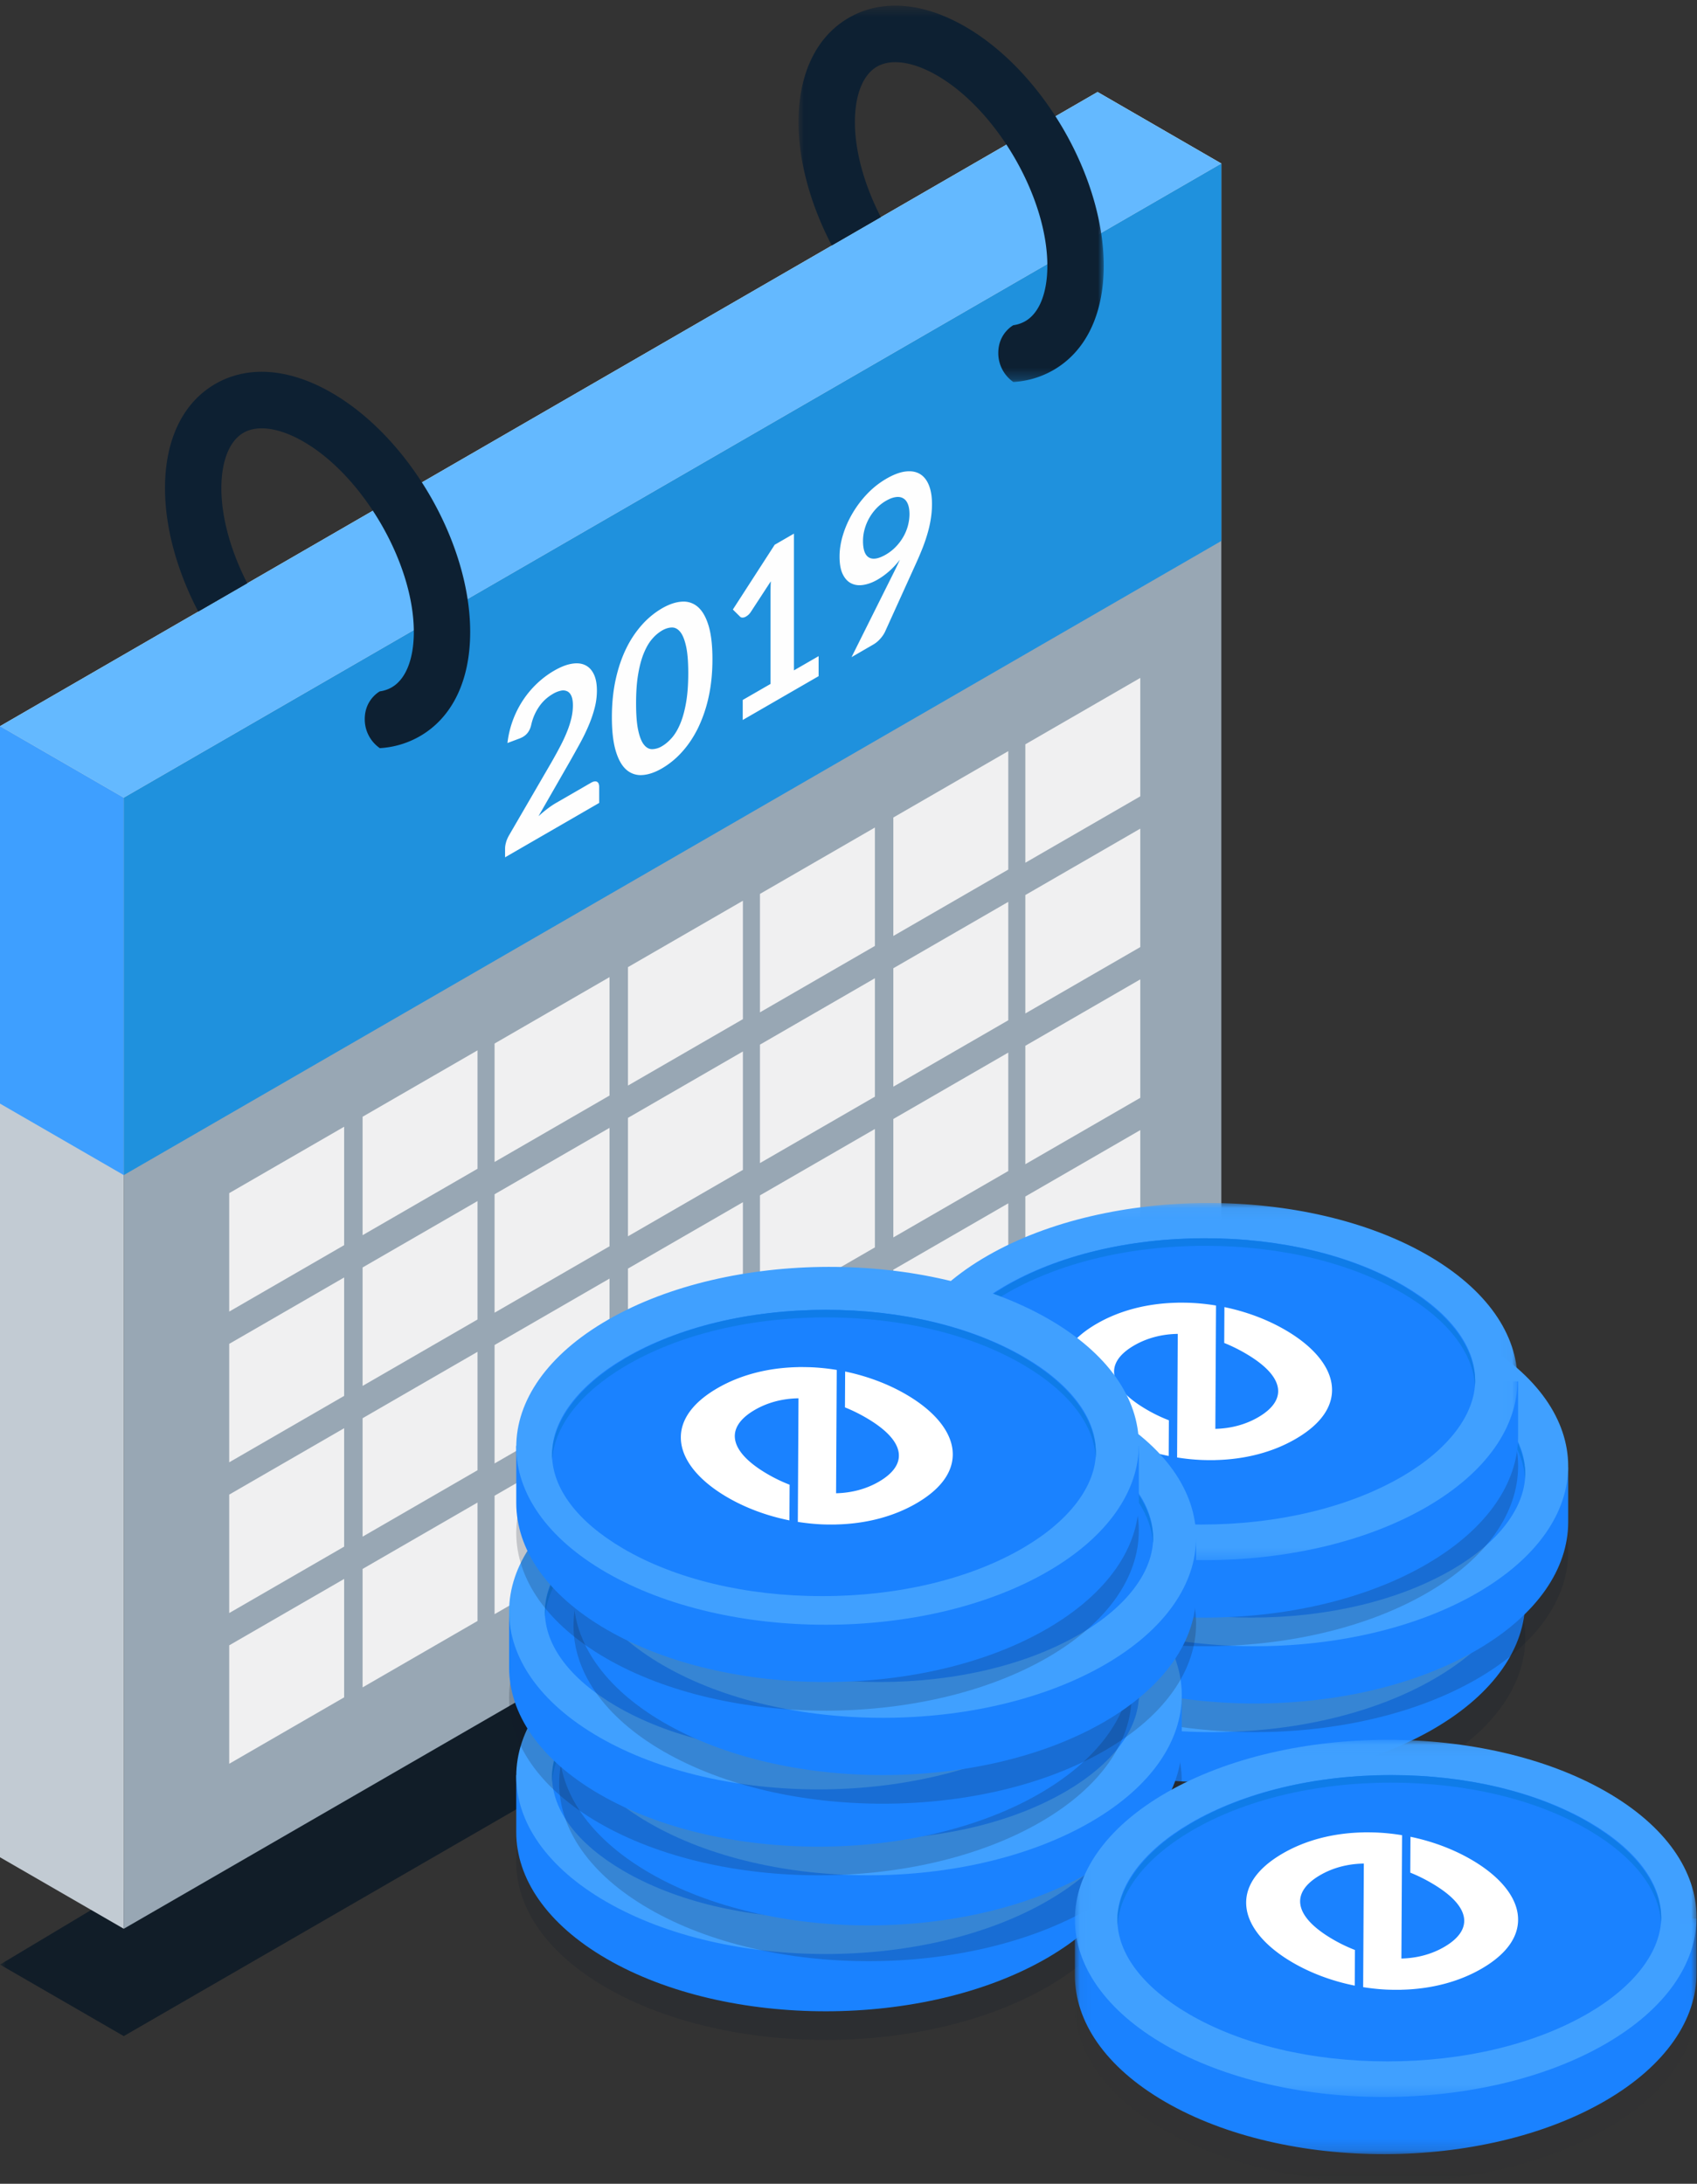 <svg xmlns="http://www.w3.org/2000/svg" xmlns:xlink="http://www.w3.org/1999/xlink" width="150" height="193" viewBox="0 0 150 193">
    <rect x="0" y="0" width="150" height="193" fill="#333333" stroke="none"/>
    <defs>
        <path id="a" d="M0 .643h107.957v61.969H0z"/>
        <path id="c" d="M.024.489H27V33.75H.024z"/>
        <path id="e" d="M.023.049h54.953v31.567H.023z"/>
        <path id="g" d="M.04.063h54.952v31.49H.039z"/>
        <path id="i" d="M.04.02h54.952v20.83H.039z"/>
        <path id="k" d="M.04.045h54.952v31.567H.039z"/>
    </defs>
    <g fill="none" fill-rule="evenodd">
        <g transform="translate(0 125.233)">
            <mask id="b" fill="#fff">
                <use xlink:href="#a"/>
            </mask>
            <path fill="#111D28" d="M107.957-1.331l-15.025-5.92L0 48.396l10.94 6.32z" mask="url(#b)"/>
        </g>
        <path fill="#98A7B4" d="M10.94 70.5v99.963l97.016-56.048V14.452z"/>
        <path fill="#F0F0F1" d="M20.26 145.413v10.468l10.159-5.87v-10.466zM32.05 138.661v10.469l10.158-5.87v-10.467zM43.716 132.19v10.469l10.16-5.87v-10.466zM55.507 125.439v10.468l10.159-5.87v-10.466zM67.174 118.968v10.468l10.159-5.87V113.1zM78.963 112.216v10.468l10.16-5.87v-10.466zM90.631 105.746v10.467l10.16-5.868V99.877zM20.26 132.092v10.468l10.159-5.87v-10.466zM32.05 125.34v10.468l10.158-5.87v-10.466zM43.716 118.87v10.467l10.16-5.87v-10.466zM55.507 112.117v10.468l10.159-5.87V106.25zM67.174 105.646v10.468l10.159-5.87V99.779zM78.963 98.894v10.469l10.16-5.87V93.026zM90.631 92.425v10.467l10.16-5.868V86.555zM20.26 118.77v10.468l10.159-5.87v-10.466zM32.05 112.018v10.468l10.158-5.87V106.15zM43.716 105.547v10.469l10.16-5.87V99.68zM55.507 98.796v10.468l10.159-5.87V92.927zM67.174 92.325v10.468l10.159-5.87V86.457zM78.963 85.573V96.04l10.16-5.87V79.705zM90.631 79.103V89.57l10.16-5.868V73.234zM20.26 105.448v10.469l10.159-5.87V99.58zM32.05 98.697v10.468l10.158-5.87V92.83zM43.716 92.226v10.468l10.16-5.87V86.358zM55.507 85.474v10.468l10.159-5.87V79.607zM67.174 79.003v10.468l10.159-5.87V73.136zM78.963 72.251V82.72l10.16-5.87V66.384zM90.631 65.782v10.466l10.16-5.868V59.912z"/>
        <path fill="#C2CBD3" d="M0 164.143l10.94 6.32V70.5L0 64.18z"/>
        <path fill="#FEFEFE" d="M0 64.18l10.94 6.32 97.017-56.047L97.015 8.13z"/>
        <path fill="#1F91DD" d="M10.94 70.5v33.355l97.016-56.048V14.452z"/>
        <path fill="#3E9FFF" d="M0 97.535l10.94 6.32V70.5L0 64.18z"/>
        <path fill="#64B9FF" d="M0 64.18l10.94 6.32 97.017-56.047L97.015 8.13z"/>
        <path fill="#0D2032" d="M29.318 34.714c-3.753-2.169-7.41-2.446-10.29-.78-2.865 1.654-4.443 4.926-4.443 9.211 0 3.561 1.104 7.402 2.94 10.91l4.332-2.502c-1.418-2.765-2.29-5.742-2.29-8.408 0-2.394.711-4.179 1.952-4.894 1.256-.727 3.192-.442 5.308.78 5.286 3.054 9.751 10.756 9.751 16.82 0 2.396-.71 4.18-1.951 4.895a2.94 2.94 0 0 1-1.055.357s-1.331.703-1.331 2.45a3.102 3.102 0 0 0 1.331 2.567 7.994 7.994 0 0 0 3.546-1.057c2.866-1.654 4.442-4.926 4.442-9.212 0-7.887-5.377-17.171-12.242-21.137"/>
        <g transform="translate(70.559 .01)">
            <mask id="d" fill="#fff">
                <use xlink:href="#c"/>
            </mask>
            <path fill="#0D2032" d="M14.756 2.343C11.003.175 7.348-.1 4.466 1.564 1.603 3.218.025 6.49.025 10.776c0 3.56 1.104 7.4 2.94 10.91l4.332-2.503c-1.418-2.765-2.29-5.742-2.29-8.407 0-2.395.71-4.18 1.952-4.896 1.256-.727 3.192-.442 5.308.78 5.286 3.054 9.751 10.757 9.751 16.82 0 2.396-.71 4.181-1.951 4.896a2.94 2.94 0 0 1-1.055.356s-1.331.703-1.331 2.451a3.106 3.106 0 0 0 1.331 2.567 8.011 8.011 0 0 0 3.545-1.056C25.423 31.039 27 27.768 27 23.48c0-7.887-5.377-17.17-12.243-21.138" mask="url(#d)"/>
        </g>
        <path fill="#FEFEFE" d="M48.988 59.27c.558-.323 1.069-.526 1.534-.604.464-.082.861-.044 1.19.112.33.153.588.42.772.798.185.378.277.861.277 1.454 0 .513-.065 1.023-.197 1.534a11.03 11.03 0 0 1-.529 1.548c-.22.522-.479 1.056-.776 1.596-.295.539-.606 1.096-.93 1.666l-2.735 4.767c.27-.246.533-.465.79-.661.257-.197.503-.363.738-.5l3.112-1.797c.222-.128.4-.158.53-.092.134.068.198.22.198.457v1.415l-8.318 4.806v-.786c0-.158.03-.342.088-.547.058-.207.152-.42.28-.641l3.682-6.338c.307-.533.583-1.033.825-1.499.244-.465.448-.906.613-1.322.165-.413.29-.81.378-1.188.085-.377.129-.75.129-1.114 0-.333-.041-.599-.125-.804-.084-.2-.205-.345-.361-.426a.855.855 0 0 0-.558-.066 2.31 2.31 0 0 0-.725.29c-.498.288-.907.667-1.23 1.141-.32.472-.545.987-.674 1.548-.06.277-.153.505-.277.68-.121.178-.28.32-.469.43-.085.049-.177.093-.277.132l-1.089.409a8.679 8.679 0 0 1 1.387-3.802 8.45 8.45 0 0 1 1.241-1.472c.466-.437.97-.816 1.506-1.125M60.836 59.496c0-1.002-.064-1.795-.193-2.376-.13-.583-.3-1.007-.515-1.27-.216-.267-.464-.398-.743-.392-.28.006-.571.096-.872.27a3.448 3.448 0 0 0-.859.732c-.278.314-.522.73-.734 1.242-.214.51-.383 1.131-.508 1.863-.127.728-.188 1.593-.188 2.595 0 1.002.061 1.797.188 2.38.125.585.294 1.01.508 1.275.212.268.456.399.734.396a1.76 1.76 0 0 0 .859-.263c.3-.174.592-.42.872-.739.28-.317.527-.733.743-1.247.215-.511.386-1.133.515-1.867.129-.73.193-1.598.193-2.6m2.138-1.234c0 1.205-.113 2.318-.338 3.34a12.256 12.256 0 0 1-.94 2.749c-.4.81-.874 1.515-1.418 2.113a7.359 7.359 0 0 1-1.765 1.446c-.633.365-1.217.56-1.756.59a1.899 1.899 0 0 1-1.406-.484c-.397-.352-.706-.909-.93-1.668-.223-.764-.336-1.747-.336-2.95 0-1.213.113-2.327.335-3.342.225-1.018.534-1.93.93-2.74a9.1 9.1 0 0 1 1.407-2.108 7.291 7.291 0 0 1 1.756-1.441c.63-.364 1.22-.562 1.765-.593a1.91 1.91 0 0 1 1.418.477c.398.35.713.902.94 1.659.225.756.338 1.74.338 2.952M65.65 61.863l2.458-1.417v-8.069c0-.312.008-.645.024-1l-1.744 2.672a1.488 1.488 0 0 1-.221.274 1.36 1.36 0 0 1-.224.164.586.586 0 0 1-.306.096c-.092 0-.16-.023-.205-.068l-.654-.645 3.697-5.724 1.701-.983v12.085l2.182-1.259v1.77l-6.708 3.873v-1.769zM80.39 45.453c0-.377-.049-.685-.15-.92-.1-.24-.243-.41-.429-.505-.182-.101-.402-.13-.657-.09-.253.038-.531.144-.834.319-.312.18-.596.402-.848.666a4.365 4.365 0 0 0-1.047 1.85 3.864 3.864 0 0 0-.143 1.034c0 .773.175 1.26.525 1.463.349.202.844.118 1.488-.252.336-.196.632-.428.893-.7.259-.268.478-.561.658-.877a4.103 4.103 0 0 0 .545-1.988m-2.827 5.776c-.42.243-.83.396-1.231.461-.404.07-.762.024-1.077-.126-.317-.152-.57-.421-.76-.806-.19-.385-.287-.909-.287-1.572 0-.62.103-1.259.304-1.916.2-.66.483-1.296.848-1.915a9.305 9.305 0 0 1 1.306-1.723 7.637 7.637 0 0 1 1.687-1.328c.621-.358 1.177-.569 1.673-.631.495-.063.916.006 1.266.205.348.202.618.529.804.982.188.455.283 1.013.283 1.685 0 .427-.034.848-.098 1.27-.064.42-.155.84-.277 1.265-.12.422-.263.85-.43 1.284-.169.43-.356.877-.563 1.333l-2.775 6.12c-.095.208-.237.419-.425.632-.187.213-.4.39-.642.527l-1.902 1.102 3.765-7.544a29.024 29.024 0 0 0 .51-1.071c-.279.364-.585.698-.92.996-.336.3-.69.557-1.059.77"/>
        <g>
            <path fill="#111D28" d="M87.787 156.079c-5.329-3.063-7.993-7.081-7.998-11.108-.005-4.068 2.704-8.145 8.12-11.258 10.779-6.196 28.2-6.227 38.912-.07 5.33 3.063 7.994 7.08 7.998 11.108.005 4.067-2.703 8.144-8.12 11.258-10.779 6.195-28.2 6.226-38.912.07" opacity=".2"/>
            <path fill="#1A82FF" d="M134.82 136.637v4.833c.004 4.097-2.704 8.205-8.12 11.341-10.78 6.241-28.201 6.273-38.913.07-5.329-3.085-7.993-7.133-7.998-11.19v-5.054h55.03z"/>
            <path fill="#40A0FF" d="M87.787 148.487c-5.329-3.063-7.993-7.08-7.998-11.108-.005-4.067 2.704-8.144 8.12-11.257 10.779-6.196 28.2-6.227 38.912-.07 5.33 3.063 7.994 7.08 7.998 11.108.005 4.067-2.703 8.144-8.12 11.257-10.779 6.196-28.2 6.227-38.912.07"/>
            <path fill="#1A82FF" d="M106.817 149.922c-6.695 0-12.931-1.49-17.56-4.195-4.062-2.374-6.301-5.34-6.305-8.35-.003-3.01 2.339-6.106 6.426-8.494 4.707-2.75 11.022-4.266 17.782-4.266 6.694 0 12.93 1.49 17.56 4.195 4.062 2.374 6.3 5.34 6.304 8.35.004 3.01-2.338 6.106-6.425 8.494-4.707 2.75-11.023 4.266-17.782 4.266"/>
            <path fill="#0F7CE8" d="M89.378 129.616c4.707-2.792 11.022-4.33 17.782-4.33 6.694 0 12.931 1.513 17.56 4.258 3.913 2.322 6.129 5.202 6.288 8.142.007-.111.016-.223.016-.335-.003-3.056-2.242-6.066-6.304-8.476-4.629-2.745-10.866-4.258-17.56-4.258-6.76 0-13.075 1.538-17.782 4.33-4.087 2.424-6.43 5.566-6.426 8.621 0 .112.01.223.015.334.162-2.948 2.473-5.95 6.411-8.286"/>
            <path fill="#FFF" d="M103.935 143.226l.017-3.152a13.589 13.589 0 0 1-1.93-.927c-3.432-1.988-3.859-4.114-1.142-5.687 1.133-.657 2.45-1.002 3.857-1.022l-.06 10.922c.7.112 1.406.186 2.112.218.297.014.59.017.882.016v.002l.115-.002c.086-.001.173 0 .258-.002v-.002c2.646-.059 5.083-.693 7.107-1.865 2.339-1.354 3.44-3.027 3.187-4.836-.24-1.702-1.7-3.41-4.116-4.808-1.605-.93-3.445-1.614-5.361-2.01l-.018 3.17c.612.244 1.224.541 1.832.894 1.58.915 2.533 1.842 2.835 2.755.353 1.072-.224 2.081-1.669 2.918-1.125.652-2.414.99-3.782 1.023l.059-10.9c-.728-.12-1.463-.2-2.197-.234-.147-.007-.293-.01-.44-.014h-.003a18.245 18.245 0 0 0-.504-.005h-.223v.004c-2.673.043-5.137.677-7.18 1.86-2.34 1.356-3.447 3.03-3.2 4.844.233 1.707 1.69 3.417 4.104 4.815 1.63.944 3.506 1.634 5.46 2.025"/>
            <path fill="#111D28" d="M83.584 137.38c-.004-4.068 2.704-8.145 8.12-11.258 10.78-6.196 28.2-6.227 38.912-.07 5.33 3.063 7.994 7.08 7.998 11.108.005 4.067-2.703 8.144-8.12 11.257-10.778 6.196-28.2 6.227-38.912.07-5.329-3.063-7.993-7.08-7.998-11.108z" opacity=".2"/>
            <path fill="#1A82FF" d="M138.614 129.678v4.833c.005 4.098-2.703 8.205-8.12 11.341-10.778 6.242-28.2 6.273-38.912.07-5.329-3.085-7.993-7.133-7.998-11.19v-5.054h55.03z"/>
            <path fill="#40A0FF" d="M91.582 140.896c-5.329-3.063-7.993-7.08-7.998-11.108-.004-4.067 2.704-8.145 8.12-11.258 10.78-6.195 28.2-6.226 38.912-.07 5.33 3.063 7.994 7.081 7.998 11.108.005 4.068-2.703 8.145-8.12 11.258-10.778 6.196-28.2 6.227-38.912.07"/>
            <path fill="#1A82FF" d="M110.612 142.963c-6.695 0-12.931-1.49-17.56-4.195-4.062-2.373-6.301-5.339-6.305-8.35-.003-3.01 2.34-6.106 6.426-8.494 4.707-2.75 11.022-4.265 17.782-4.265 6.695 0 12.931 1.49 17.56 4.194 4.062 2.374 6.301 5.34 6.304 8.35.004 3.01-2.338 6.106-6.425 8.495-4.707 2.75-11.022 4.265-17.782 4.265"/>
            <path fill="#0F7CE8" d="M93.173 122.658c4.707-2.792 11.022-4.33 17.782-4.33 6.695 0 12.931 1.512 17.56 4.258 3.914 2.322 6.129 5.201 6.289 8.142.006-.112.015-.224.015-.335-.003-3.057-2.242-6.067-6.304-8.477-4.629-2.745-10.865-4.257-17.56-4.257-6.76 0-13.075 1.537-17.782 4.33-4.087 2.423-6.43 5.566-6.426 8.62 0 .112.01.223.016.334.16-2.948 2.473-5.95 6.41-8.285"/>
            <path fill="#FFF" d="M108.363 136.268l.017-3.152a13.589 13.589 0 0 1-1.93-.928c-3.432-1.987-3.86-4.113-1.142-5.687 1.133-.656 2.45-1.001 3.856-1.022l-.059 10.922c.7.112 1.406.186 2.112.218.296.014.59.018.882.017l.115-.001.258-.001v-.003c2.646-.058 5.083-.692 7.107-1.864 2.338-1.355 3.44-3.027 3.186-4.837-.238-1.701-1.7-3.409-4.115-4.808-1.605-.93-3.446-1.613-5.362-2.01l-.017 3.17c.612.244 1.224.542 1.832.894 1.58.915 2.533 1.842 2.834 2.756.354 1.071-.223 2.08-1.668 2.918-1.125.651-2.415.99-3.782 1.022l.059-10.9c-.728-.12-1.463-.2-2.198-.234-.147-.007-.293-.01-.439-.014h-.004a18.245 18.245 0 0 0-.503-.004h-.223v.003c-2.673.044-5.137.677-7.18 1.861-2.341 1.355-3.447 3.03-3.2 4.843.233 1.708 1.69 3.418 4.104 4.815 1.63.945 3.506 1.635 5.46 2.026"/>
            <path fill="#111D28" d="M87.155 140.896c-5.33-3.063-7.994-7.08-7.998-11.108-.005-4.067 2.703-8.145 8.12-11.258 10.778-6.195 28.2-6.226 38.912-.07 5.329 3.063 7.993 7.081 7.998 11.108.004 4.068-2.704 8.145-8.12 11.258-10.78 6.196-28.2 6.227-38.912.07" opacity=".2"/>
            <path fill="#1A82FF" d="M134.187 122.087v4.833c.004 4.097-2.704 8.205-8.12 11.341-10.78 6.242-28.2 6.273-38.912.07-5.33-3.085-7.994-7.133-7.998-11.19v-5.054h55.03z"/>
            <g transform="translate(79.157 106.272)">
                <mask id="f" fill="#fff">
                    <use xlink:href="#e"/>
                </mask>
                <path fill="#40A0FF" d="M8.01 27.028C2.688 23.97.028 19.96.023 15.942c-.004-4.06 2.7-8.128 8.109-11.235 10.763-6.184 28.16-6.215 38.857-.07 5.321 3.057 7.982 7.066 7.987 11.086.004 4.059-2.7 8.128-8.109 11.235-10.764 6.183-28.16 6.214-38.857.07" mask="url(#f)"/>
            </g>
            <path fill="#1A82FF" d="M106.184 134.74c-6.695 0-12.93-1.49-17.56-4.195-4.062-2.374-6.3-5.34-6.305-8.351-.003-3.01 2.34-6.106 6.426-8.494 4.707-2.75 11.022-4.265 17.782-4.265 6.695 0 12.931 1.49 17.56 4.194 4.062 2.374 6.301 5.34 6.305 8.35.003 3.01-2.339 6.106-6.426 8.495-4.707 2.75-11.022 4.265-17.782 4.265"/>
            <path fill="#0F7CE8" d="M88.745 114.434c4.707-2.792 11.022-4.33 17.782-4.33 6.695 0 12.931 1.512 17.56 4.258 3.914 2.322 6.13 5.201 6.289 8.142.006-.112.016-.224.016-.335-.004-3.056-2.243-6.067-6.305-8.477-4.629-2.745-10.865-4.257-17.56-4.257-6.76 0-13.075 1.537-17.782 4.33-4.087 2.423-6.429 5.566-6.426 8.62 0 .112.01.223.016.335.161-2.948 2.473-5.95 6.41-8.286"/>
            <path fill="#FFF" d="M103.302 128.677l.017-3.153a13.589 13.589 0 0 1-1.93-.927c-3.432-1.987-3.859-4.114-1.142-5.687 1.134-.657 2.45-1.002 3.857-1.022l-.059 10.922c.7.112 1.405.186 2.111.218.297.014.59.017.883.016v.002l.115-.002c.086-.001.172 0 .258-.002v-.002c2.646-.058 5.083-.692 7.106-1.865 2.34-1.354 3.441-3.027 3.187-4.836-.239-1.702-1.7-3.41-4.116-4.808-1.605-.93-3.445-1.614-5.361-2.01l-.017 3.17c.612.244 1.223.542 1.832.894 1.58.915 2.533 1.842 2.834 2.756.354 1.071-.223 2.08-1.669 2.917-1.125.652-2.414.99-3.782 1.023l.06-10.9c-.728-.12-1.463-.2-2.198-.234-.147-.007-.293-.01-.439-.014h-.004a18.245 18.245 0 0 0-.503-.004h-.223v.003c-2.673.044-5.137.677-7.181 1.86-2.34 1.356-3.446 3.031-3.2 4.844.234 1.707 1.691 3.417 4.104 4.815 1.63.944 3.506 1.635 5.46 2.026"/>
            <path fill="#111D28" d="M53.63 175.69c-5.329-3.064-7.993-7.081-7.997-11.109-.005-4.067 2.703-8.144 8.12-11.257 10.778-6.196 28.2-6.227 38.911-.07 5.33 3.063 7.994 7.08 7.999 11.108.004 4.067-2.704 8.144-8.12 11.257-10.78 6.196-28.2 6.227-38.912.07" opacity=".2"/>
            <path fill="#1A82FF" d="M100.663 156.88v4.833c.004 4.097-2.704 8.205-8.12 11.341-10.78 6.242-28.2 6.273-38.912.07-5.33-3.085-7.994-7.133-7.998-11.19v-5.054h55.03z"/>
            <path fill="#40A0FF" d="M53.63 168.098c-5.329-3.063-7.993-7.08-7.997-11.108-.005-4.067 2.703-8.145 8.12-11.258 10.778-6.195 28.2-6.226 38.911-.07 5.33 3.063 7.994 7.081 7.999 11.108.004 4.068-2.704 8.145-8.12 11.258-10.78 6.196-28.2 6.227-38.912.07"/>
            <path fill="#1A82FF" d="M72.66 169.532c-6.695 0-12.931-1.49-17.56-4.194-4.062-2.374-6.301-5.34-6.305-8.351-.003-3.01 2.34-6.106 6.426-8.494 4.707-2.75 11.022-4.265 17.782-4.265 6.695 0 12.931 1.49 17.56 4.195 4.062 2.374 6.301 5.34 6.304 8.35.004 3.01-2.338 6.106-6.425 8.494-4.707 2.75-11.022 4.265-17.782 4.265"/>
            <path fill="#0F7CE8" d="M55.221 149.227c4.707-2.792 11.022-4.33 17.782-4.33 6.695 0 12.931 1.513 17.56 4.258 3.914 2.322 6.13 5.202 6.289 8.142.006-.112.015-.223.015-.335-.003-3.056-2.242-6.066-6.304-8.476-4.629-2.746-10.865-4.258-17.56-4.258-6.76 0-13.075 1.537-17.782 4.33-4.087 2.424-6.429 5.566-6.426 8.621 0 .111.01.223.016.334.161-2.948 2.473-5.95 6.41-8.286"/>
            <path fill="#FFF" d="M69.778 162.837l.017-3.152a13.589 13.589 0 0 1-1.93-.927c-3.432-1.988-3.859-4.114-1.142-5.688 1.134-.656 2.45-1.001 3.857-1.021l-.059 10.922c.7.111 1.405.185 2.111.218.297.013.59.017.883.016v.001l.115-.002.257-.001v-.003c2.647-.058 5.084-.692 7.107-1.864 2.339-1.355 3.44-3.027 3.187-4.836-.239-1.702-1.7-3.41-4.116-4.809-1.605-.93-3.445-1.613-5.361-2.01l-.017 3.17c.612.244 1.223.542 1.832.894 1.58.915 2.533 1.842 2.834 2.756.354 1.072-.223 2.08-1.669 2.918-1.125.652-2.414.99-3.782 1.023l.06-10.9a18.86 18.86 0 0 0-2.198-.235c-.147-.006-.293-.01-.439-.013h-.004a18.24 18.24 0 0 0-.503-.005h-.223v.004c-2.673.043-5.137.677-7.181 1.86-2.34 1.356-3.447 3.03-3.2 4.844.234 1.707 1.691 3.417 4.104 4.815 1.63.944 3.506 1.634 5.46 2.025"/>
            <path fill="#111D28" d="M57.426 168.73c-5.33-3.062-7.994-7.08-7.998-11.107-.005-4.068 2.703-8.145 8.12-11.258 10.778-6.196 28.2-6.227 38.912-.07 5.329 3.063 7.993 7.08 7.998 11.108.004 4.067-2.704 8.144-8.12 11.258-10.78 6.195-28.2 6.227-38.912.07" opacity=".2"/>
            <path fill="#1A82FF" d="M104.458 149.289v4.833c.005 4.097-2.704 8.205-8.12 11.341-10.779 6.242-28.2 6.273-38.912.07-5.33-3.085-7.994-7.133-7.998-11.19v-5.054h55.03z"/>
            <path fill="#40A0FF" d="M57.426 161.14c-5.33-3.064-7.994-7.081-7.998-11.109-.005-4.067 2.703-8.144 8.12-11.257 10.778-6.196 28.2-6.227 38.912-.07 5.329 3.063 7.993 7.08 7.998 11.108.004 4.067-2.704 8.144-8.12 11.257-10.78 6.196-28.2 6.227-38.912.07"/>
            <path fill="#1A82FF" d="M76.455 162.574c-6.695 0-12.93-1.49-17.56-4.195-4.062-2.374-6.3-5.34-6.305-8.35-.003-3.01 2.34-6.106 6.427-8.494 4.706-2.75 11.021-4.266 17.781-4.266 6.695 0 12.931 1.49 17.56 4.195 4.062 2.374 6.301 5.34 6.305 8.35.004 3.01-2.339 6.106-6.426 8.495-4.707 2.75-11.022 4.265-17.782 4.265"/>
            <path fill="#0F7CE8" d="M59.017 142.268c4.706-2.792 11.021-4.33 17.781-4.33 6.695 0 12.932 1.513 17.56 4.258 3.914 2.322 6.13 5.202 6.29 8.142.005-.111.015-.223.015-.335-.004-3.056-2.243-6.066-6.305-8.476-4.628-2.745-10.865-4.258-17.56-4.258-6.76 0-13.075 1.538-17.781 4.33-4.088 2.424-6.43 5.566-6.427 8.621 0 .112.01.223.016.334.161-2.948 2.473-5.95 6.41-8.286"/>
            <path fill="#FFF" d="M74.206 155.879l.017-3.153a13.589 13.589 0 0 1-1.93-.927c-3.432-1.988-3.859-4.114-1.142-5.687 1.133-.657 2.45-1.002 3.857-1.022l-.06 10.922c.7.112 1.406.186 2.112.218.297.014.59.017.882.016v.002l.115-.002c.086-.001.173 0 .258-.002v-.002c2.646-.059 5.083-.693 7.107-1.865 2.339-1.354 3.44-3.027 3.187-4.836-.239-1.702-1.7-3.41-4.116-4.808-1.605-.93-3.445-1.614-5.361-2.01l-.017 3.17c.612.244 1.223.542 1.831.894 1.58.915 2.533 1.842 2.835 2.755.354 1.072-.224 2.081-1.669 2.918-1.125.652-2.414.99-3.782 1.023l.059-10.9a18.86 18.86 0 0 0-2.197-.234c-.147-.007-.293-.01-.44-.014h-.003a18.24 18.24 0 0 0-.503-.004h-.223v.003c-2.674.043-5.138.677-7.182 1.86-2.34 1.356-3.446 3.03-3.199 4.844.233 1.707 1.69 3.417 4.104 4.815 1.63.944 3.506 1.634 5.46 2.026"/>
            <path fill="#111D28" d="M52.998 161.14c-5.33-3.064-7.993-7.081-7.998-11.109-.005-4.067 2.704-8.144 8.12-11.257 10.779-6.196 28.2-6.227 38.912-.07 5.33 3.063 7.993 7.08 7.998 11.108.005 4.067-2.704 8.144-8.12 11.257-10.779 6.196-28.2 6.227-38.912.07" opacity=".2"/>
            <path fill="#1A82FF" d="M100.03 142.33v4.833c.005 4.098-2.704 8.205-8.12 11.341-10.779 6.242-28.2 6.273-38.912.07-5.329-3.085-7.993-7.133-7.998-11.19v-5.054h55.03z"/>
            <path fill="#40A0FF" d="M52.998 153.548c-5.33-3.063-7.993-7.08-7.998-11.108-.005-4.067 2.704-8.144 8.12-11.258 10.779-6.195 28.2-6.226 38.912-.07 5.33 3.064 7.993 7.081 7.998 11.108.005 4.068-2.704 8.145-8.12 11.258-10.779 6.196-28.2 6.227-38.912.07"/>
            <path fill="#1A82FF" d="M72.028 154.982c-6.696 0-12.932-1.49-17.56-4.194-4.062-2.374-6.301-5.34-6.305-8.351-.004-3.01 2.339-6.105 6.426-8.494 4.707-2.75 11.021-4.265 17.782-4.265 6.694 0 12.93 1.49 17.56 4.195 4.062 2.374 6.3 5.34 6.304 8.35.004 3.01-2.338 6.106-6.426 8.494-4.706 2.75-11.022 4.265-17.781 4.265"/>
            <path fill="#0F7CE8" d="M54.589 134.677c4.707-2.792 11.021-4.33 17.782-4.33 6.694 0 12.93 1.513 17.56 4.258 3.913 2.322 6.129 5.202 6.288 8.142.006-.112.016-.223.016-.335-.003-3.056-2.242-6.066-6.305-8.476-4.628-2.746-10.865-4.258-17.56-4.258-6.76 0-13.074 1.537-17.781 4.33-4.087 2.424-6.43 5.566-6.426 8.621 0 .112.01.223.015.334.162-2.948 2.473-5.95 6.41-8.286"/>
            <path fill="#FFF" d="M69.146 148.287l.017-3.152a13.589 13.589 0 0 1-1.93-.927c-3.432-1.988-3.86-4.114-1.142-5.688 1.133-.656 2.45-1.001 3.857-1.021l-.06 10.922c.7.112 1.406.186 2.112.218.297.013.59.017.882.016v.001l.115-.001c.086-.001.172 0 .258-.002v-.003c2.646-.058 5.083-.692 7.107-1.864 2.338-1.354 3.44-3.027 3.187-4.836-.24-1.702-1.701-3.41-4.116-4.809-1.605-.93-3.446-1.613-5.362-2.01l-.017 3.17c.612.244 1.224.542 1.832.895 1.58.914 2.533 1.841 2.835 2.755.353 1.072-.224 2.081-1.67 2.918-1.124.652-2.414.99-3.781 1.023l.059-10.9a18.86 18.86 0 0 0-2.198-.234c-.147-.007-.293-.01-.438-.014h-.005a18.24 18.24 0 0 0-.503-.005h-.223v.004c-2.673.043-5.137.677-7.18 1.86-2.34 1.356-3.447 3.03-3.2 4.844.233 1.707 1.69 3.417 4.104 4.815 1.63.944 3.506 1.634 5.46 2.025"/>
            <path fill="#111D28" d="M58.69 154.813c-5.328-3.063-7.993-7.08-7.997-11.108-.005-4.067 2.703-8.144 8.12-11.257 10.779-6.196 28.2-6.227 38.912-.07 5.329 3.063 7.993 7.08 7.998 11.108.005 4.067-2.704 8.144-8.12 11.257-10.78 6.196-28.2 6.227-38.912.07" opacity=".2"/>
            <path fill="#1A82FF" d="M105.723 136.004v4.833c.005 4.098-2.704 8.205-8.12 11.341-10.779 6.242-28.2 6.273-38.912.07-5.33-3.085-7.994-7.133-7.998-11.19v-5.054h55.03z"/>
            <path fill="#40A0FF" d="M58.69 147.222c-5.328-3.063-7.993-7.08-7.997-11.108-.005-4.067 2.703-8.144 8.12-11.258 10.779-6.195 28.2-6.226 38.912-.07 5.329 3.064 7.993 7.081 7.998 11.108.005 4.068-2.704 8.145-8.12 11.258-10.78 6.196-28.2 6.227-38.912.07"/>
            <path fill="#1A82FF" d="M77.72 148.656c-6.695 0-12.93-1.49-17.56-4.194-4.062-2.374-6.3-5.34-6.305-8.351-.003-3.01 2.34-6.105 6.427-8.494 4.706-2.75 11.021-4.265 17.781-4.265 6.695 0 12.932 1.49 17.56 4.195 4.062 2.374 6.302 5.34 6.305 8.35.004 3.01-2.339 6.106-6.426 8.494-4.707 2.75-11.022 4.265-17.782 4.265"/>
            <path fill="#0F7CE8" d="M60.282 128.351c4.706-2.792 11.021-4.33 17.781-4.33 6.695 0 12.932 1.513 17.56 4.258 3.914 2.322 6.13 5.202 6.29 8.142.005-.112.015-.223.015-.335-.003-3.056-2.243-6.066-6.305-8.476-4.628-2.746-10.865-4.258-17.56-4.258-6.76 0-13.075 1.537-17.781 4.33-4.087 2.424-6.43 5.566-6.427 8.621 0 .112.01.223.016.334.161-2.948 2.473-5.95 6.41-8.286"/>
            <path fill="#FFF" d="M74.839 141.961l.017-3.152a13.589 13.589 0 0 1-1.93-.927c-3.433-1.988-3.86-4.114-1.142-5.688 1.133-.656 2.449-1.001 3.856-1.021l-.059 10.922c.7.111 1.405.186 2.112.218.296.013.59.017.882.016v.001l.115-.001c.086-.001.172 0 .258-.002v-.003c2.646-.058 5.083-.692 7.106-1.864 2.34-1.355 3.441-3.027 3.187-4.836-.238-1.702-1.7-3.41-4.116-4.809-1.604-.93-3.445-1.613-5.36-2.01l-.018 3.17c.612.244 1.224.542 1.832.895 1.58.914 2.533 1.841 2.834 2.755.354 1.072-.223 2.08-1.668 2.918-1.126.652-2.415.99-3.783 1.023l.06-10.9a18.86 18.86 0 0 0-2.637-.248h-.004a18.24 18.24 0 0 0-.503-.005h-.223v.004c-2.673.043-5.137.677-7.181 1.86-2.34 1.356-3.446 3.03-3.2 4.844.234 1.707 1.691 3.417 4.105 4.815 1.63.944 3.506 1.634 5.46 2.025"/>
            <path fill="#111D28" d="M53.63 146.59c-5.329-3.064-7.993-7.081-7.997-11.108-.005-4.068 2.703-8.145 8.12-11.258 10.778-6.196 28.2-6.227 38.911-.07 5.33 3.063 7.994 7.08 7.999 11.108.004 4.067-2.704 8.144-8.12 11.258-10.78 6.195-28.2 6.226-38.912.07" opacity=".2"/>
            <path fill="#1A82FF" d="M100.663 127.78v4.833c.004 4.098-2.704 8.205-8.12 11.341-10.78 6.242-28.2 6.274-38.912.071-5.33-3.086-7.994-7.133-7.998-11.19v-5.055h55.03z"/>
            <path fill="#40A0FF" d="M53.63 138.998c-5.329-3.063-7.993-7.08-7.997-11.108-.005-4.067 2.703-8.144 8.12-11.257 10.778-6.196 28.2-6.227 38.911-.07 5.33 3.063 7.994 7.08 7.999 11.108.004 4.067-2.704 8.144-8.12 11.257-10.78 6.196-28.2 6.227-38.912.07"/>
            <path fill="#1A82FF" d="M72.66 141.065c-6.695 0-12.931-1.49-17.56-4.194-4.062-2.374-6.301-5.34-6.305-8.351-.003-3.01 2.34-6.106 6.426-8.494 4.707-2.75 11.022-4.265 17.782-4.265 6.695 0 12.931 1.49 17.56 4.195 4.062 2.374 6.301 5.34 6.304 8.35.004 3.01-2.338 6.105-6.425 8.494-4.707 2.75-11.022 4.265-17.782 4.265"/>
            <path fill="#0F7CE8" d="M55.221 120.76c4.707-2.792 11.022-4.33 17.782-4.33 6.695 0 12.931 1.513 17.56 4.258 3.914 2.322 6.13 5.201 6.289 8.142.006-.112.015-.224.015-.335-.003-3.056-2.242-6.066-6.304-8.477-4.629-2.745-10.865-4.257-17.56-4.257-6.76 0-13.075 1.537-17.782 4.33-4.087 2.423-6.429 5.566-6.426 8.62 0 .112.01.223.016.335.161-2.948 2.473-5.95 6.41-8.286"/>
            <path fill="#FFF" d="M69.778 134.37l.017-3.152a13.589 13.589 0 0 1-1.93-.927c-3.432-1.988-3.859-4.114-1.142-5.688 1.134-.656 2.45-1.001 3.857-1.022l-.059 10.923c.7.111 1.405.185 2.111.218.297.013.59.017.883.016v.001l.115-.002.257-.001v-.003c2.647-.058 5.084-.692 7.107-1.864 2.339-1.355 3.44-3.027 3.187-4.837-.239-1.701-1.7-3.409-4.116-4.808-1.605-.93-3.445-1.613-5.361-2.01l-.017 3.17c.612.244 1.223.542 1.832.894 1.58.915 2.533 1.842 2.834 2.756.354 1.072-.223 2.08-1.669 2.918-1.125.652-2.414.99-3.782 1.022l.06-10.9a18.86 18.86 0 0 0-2.198-.234c-.147-.007-.293-.01-.439-.013h-.004a18.24 18.24 0 0 0-.503-.005h-.223v.003c-2.673.044-5.137.677-7.181 1.861-2.34 1.356-3.447 3.03-3.2 4.843.234 1.708 1.691 3.418 4.104 4.816 1.63.944 3.506 1.634 5.46 2.025"/>
            <g transform="translate(94.97 161.308)">
                <mask id="h" fill="#fff">
                    <use xlink:href="#g"/>
                </mask>
                <path fill="#111D28" d="M8.026 26.976C2.705 23.926.044 19.926.04 15.917.035 11.867 2.74 7.81 8.148 4.71c10.764-6.168 28.16-6.199 38.857-.07 5.321 3.05 7.982 7.05 7.987 11.06.004 4.049-2.7 8.108-8.109 11.207-10.763 6.169-28.16 6.2-38.857.07" mask="url(#h)" opacity=".2"/>
            </g>
            <g transform="translate(94.97 169.532)">
                <mask id="j" fill="#fff">
                    <use xlink:href="#i"/>
                </mask>
                <path fill="#1A82FF" d="M54.992.02v4.822c.004 4.089-2.7 8.187-8.109 11.317-10.763 6.228-28.16 6.26-38.857.07C2.705 13.15.044 9.112.04 5.063V.02h54.953z" mask="url(#j)"/>
            </g>
            <g transform="translate(94.97 153.717)">
                <mask id="l" fill="#fff">
                    <use xlink:href="#k"/>
                </mask>
                <path fill="#40A0FF" d="M8.026 27.024C2.705 23.967.044 19.958.04 15.938.035 11.88 2.74 7.81 8.148 4.703c10.764-6.183 28.16-6.214 38.857-.07 5.321 3.057 7.982 7.067 7.987 11.086.004 4.06-2.7 8.129-8.109 11.236-10.763 6.183-28.16 6.214-38.857.07" mask="url(#l)"/>
            </g>
            <path fill="#1A82FF" d="M122.63 182.184c-6.695 0-12.931-1.49-17.56-4.194-4.062-2.374-6.301-5.34-6.305-8.351-.003-3.01 2.34-6.105 6.426-8.494 4.707-2.75 11.022-4.265 17.782-4.265 6.695 0 12.931 1.49 17.56 4.195 4.062 2.374 6.301 5.34 6.304 8.35.004 3.01-2.338 6.106-6.425 8.494-4.707 2.75-11.022 4.265-17.782 4.265"/>
            <path fill="#0F7CE8" d="M105.191 161.879c4.707-2.792 11.022-4.33 17.782-4.33 6.695 0 12.931 1.513 17.56 4.258 3.914 2.322 6.129 5.202 6.289 8.142.006-.112.015-.223.015-.335-.003-3.056-2.242-6.066-6.304-8.476-4.629-2.746-10.865-4.258-17.56-4.258-6.76 0-13.075 1.538-17.782 4.33-4.087 2.424-6.43 5.566-6.426 8.621 0 .112.01.223.016.334.161-2.948 2.473-5.95 6.41-8.286"/>
            <path fill="#FFF" d="M119.748 175.49l.017-3.153a13.589 13.589 0 0 1-1.93-.927c-3.432-1.988-3.859-4.114-1.142-5.688 1.133-.656 2.45-1.001 3.857-1.021l-.059 10.922c.7.111 1.405.186 2.111.218.297.013.59.017.882.016v.001l.115-.002.258-.001v-.003c2.646-.058 5.083-.692 7.107-1.864 2.339-1.355 3.44-3.027 3.187-4.836-.239-1.702-1.7-3.41-4.116-4.809-1.605-.93-3.445-1.613-5.361-2.01l-.017 3.17c.612.244 1.223.542 1.831.895 1.58.914 2.534 1.841 2.835 2.755.354 1.072-.224 2.08-1.669 2.918-1.125.652-2.414.99-3.782 1.023l.06-10.9c-.728-.121-1.464-.2-2.198-.234-.147-.007-.293-.01-.439-.014h-.004a18.248 18.248 0 0 0-.503-.005h-.223v.004c-2.674.043-5.138.677-7.181 1.86-2.34 1.356-3.447 3.03-3.2 4.844.233 1.707 1.69 3.417 4.104 4.815 1.63.944 3.506 1.634 5.46 2.025"/>
        </g>
    </g>
</svg>
